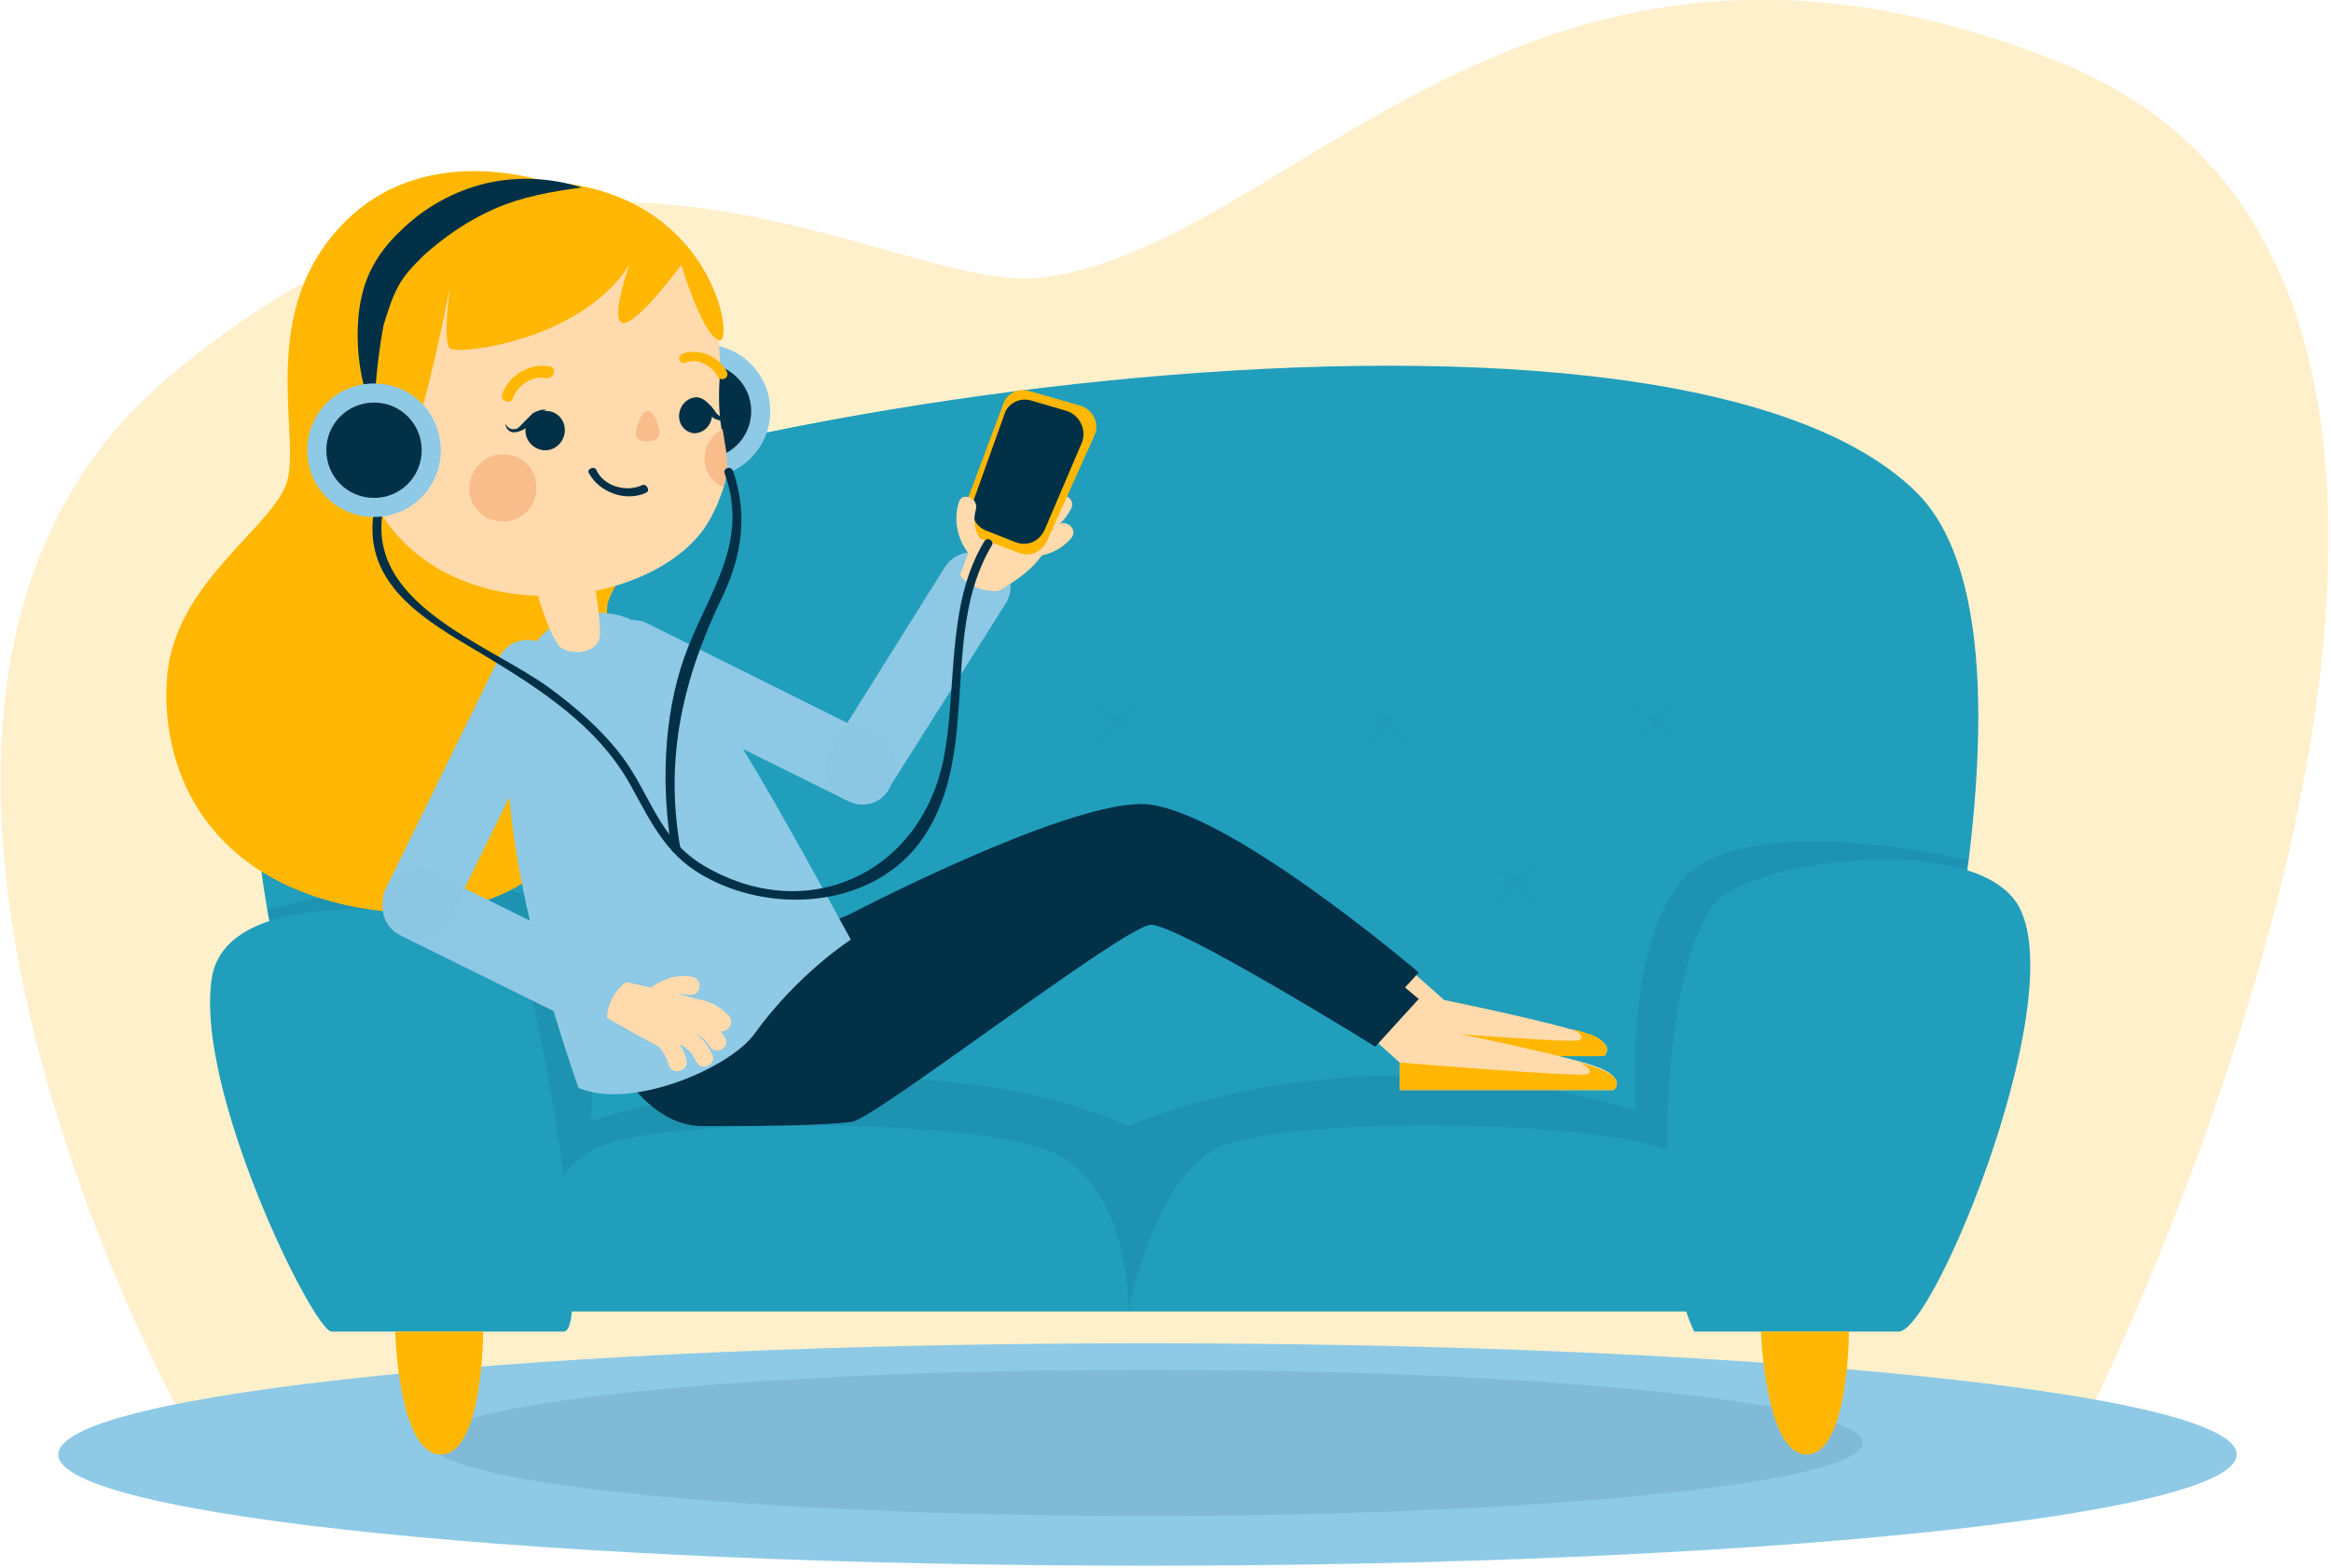 <svg width="220" height="148" viewBox="0 0 220 148" fill="none" xmlns="http://www.w3.org/2000/svg">
<g clip-path="url(#clip0)">
<path opacity="0.2" d="M17.3 134C17.3 134 -20.5 66.4 15.8 35.7C53.3 3.8 84 27.8 98.2 26.2C122 23.5 144.1 -14.2 194.2 5.8C250.1 28 196.9 134 196.9 134H17.3Z" fill="#FFB703"/>
<path d="M108.3 147.8C165.075 147.8 211.1 143.099 211.1 137.3C211.1 131.501 165.075 126.8 108.3 126.8C51.525 126.8 5.5 131.501 5.5 137.3C5.5 143.099 51.525 147.8 108.3 147.8Z" fill="#8ECAE6"/>
<path opacity="0.1" d="M175.8 136.2C175.8 140 145.6 143.1 108.2 143.1C70.8 143.1 40.6 140 40.6 136.2C40.6 132.4 70.8 129.3 108.2 129.3C145.6 129.3 175.8 132.4 175.8 136.2Z" fill="#023047"/>
<path d="M37.8 123.7C37.8 123.7 11.6 69.8 31.7 54.7C51.8 39.6 156.3 22.5 180.8 46.4C196.4 61.6 176.2 123.8 176.2 123.8H37.8V123.7Z" fill="#219EBC"/>
<path opacity="0.1" d="M25.2 85.9C25.2 85.9 42.7 81.1 49.9 84.7C57.1 88.3 55.8 105.8 55.8 105.8C55.8 105.8 84.1 96.5 106.5 106.3C106.5 106.3 128.1 96.5 154.4 104.9C154.4 104.9 152.9 85.2 161.2 81.2C169.5 77.2 185.7 81.2 185.7 81.2L177.1 123.7H33.4L25.2 85.9Z" fill="#023047"/>
<path d="M20 92.3C21.5 82.5 45.2 86.1 48.1 88.7C50.9 91.3 56.1 125.7 53.2 125.7C50.4 125.7 32.9 125.7 31.3 125.7C29.6 125.7 18.3 102.8 20 92.3Z" fill="#219EBC"/>
<path d="M159.9 125.7C159.9 125.7 175.8 125.7 179.2 125.7C182.6 125.7 196.1 92.7 190.1 84.9C185.2 78.6 165.5 81.3 162 85.1C156.6 91.1 155.9 117.6 159.9 125.7Z" fill="#219EBC"/>
<path d="M47.9 123.7H106.5C106.5 123.7 106.8 111 98.1 108.3C89.4 105.6 62.5 105.5 56.4 108.3C50.3 111.1 47.9 123.7 47.9 123.7Z" fill="#219EBC"/>
<path d="M106.5 123.7H165.1C165.1 123.7 165.4 111 156.7 108.3C148 105.6 121.1 105.5 115 108.3C108.9 111.2 106.5 123.7 106.5 123.7Z" fill="#219EBC"/>
<path d="M37.3 125.7H45.6C45.6 125.7 45.6 137.3 41.6 137.3C37.6 137.3 37.3 125.7 37.3 125.7Z" fill="#FFB703"/>
<path d="M166.2 125.7H174.5C174.5 125.7 174.5 137.3 170.5 137.3C166.6 137.3 166.2 125.7 166.2 125.7Z" fill="#FFB703"/>
<g opacity="0.1">
<path opacity="0.1" d="M52.1 71.7C52.2 71 52.4 70.3 52.8 69.7C53.1 69.1 53.5 68.5 54 68C54.9 67 56.2 66.2 57.5 65.9C57 66.4 56.5 66.8 56.1 67.3C55.6 67.8 55.2 68.2 54.8 68.7C53.9 69.7 53 70.7 52.1 71.7Z" fill="#023047"/>
<path opacity="0.1" d="M51.7 66.1C52.4 66.2 53.1 66.4 53.7 66.8C54.3 67.1 54.9 67.5 55.4 68C56.4 68.9 57.2 70.2 57.5 71.5C57 71 56.6 70.5 56.1 70.1C55.6 69.6 55.2 69.2 54.7 68.8C53.6 67.9 52.7 67.1 51.7 66.1Z" fill="#023047"/>
</g>
<g opacity="0.1">
<path opacity="0.1" d="M64.8 86.9C64.9 86.2 65.1 85.5 65.5 84.9C65.8 84.3 66.2 83.7 66.7 83.2C67.6 82.2 68.9 81.4 70.2 81.1C69.7 81.6 69.2 82 68.8 82.5C68.3 83 67.9 83.4 67.5 83.9C66.6 84.9 65.8 85.9 64.8 86.9Z" fill="#023047"/>
<path opacity="0.1" d="M64.4 81.3C65.1 81.4 65.8 81.6 66.4 82C67 82.3 67.6 82.7 68.1 83.2C69.1 84.1 69.9 85.4 70.2 86.7C69.7 86.2 69.3 85.7 68.8 85.3C68.3 84.8 67.9 84.4 67.4 84C66.4 83.1 65.4 82.3 64.4 81.3Z" fill="#023047"/>
</g>
<g opacity="0.1">
<path opacity="0.1" d="M90 86.9C90.1 86.2 90.3 85.5 90.7 84.9C91 84.3 91.4 83.7 91.9 83.2C92.8 82.2 94.1 81.4 95.4 81.1C94.9 81.6 94.4 82 94 82.5C93.5 83 93.1 83.4 92.7 83.9C91.8 84.9 91 85.9 90 86.9Z" fill="#023047"/>
<path opacity="0.1" d="M89.6 81.3C90.3 81.4 91 81.6 91.6 82C92.2 82.3 92.8 82.7 93.3 83.2C94.3 84.1 95.1 85.4 95.4 86.7C94.9 86.2 94.5 85.7 94 85.3C93.5 84.8 93.1 84.4 92.6 84C91.6 83.1 90.6 82.3 89.6 81.3Z" fill="#023047"/>
</g>
<g opacity="0.1">
<path opacity="0.1" d="M115.3 86.9C115.4 86.2 115.6 85.5 116 84.9C116.3 84.3 116.7 83.7 117.2 83.2C118.1 82.2 119.4 81.4 120.7 81.1C120.2 81.6 119.7 82 119.3 82.5C118.8 83 118.4 83.4 118 83.9C117 84.9 116.2 85.9 115.3 86.9Z" fill="#023047"/>
<path opacity="0.1" d="M114.9 81.3C115.6 81.4 116.3 81.6 116.9 82C117.5 82.3 118.1 82.7 118.6 83.2C119.6 84.1 120.4 85.4 120.7 86.7C120.2 86.2 119.8 85.7 119.3 85.3C118.8 84.8 118.4 84.4 117.9 84C116.8 83.1 115.9 82.3 114.9 81.3Z" fill="#023047"/>
</g>
<g opacity="0.1">
<path opacity="0.1" d="M140.5 86.9C140.6 86.2 140.8 85.5 141.2 84.9C141.5 84.3 141.9 83.7 142.4 83.2C143.3 82.2 144.6 81.4 145.9 81.1C145.4 81.6 144.9 82 144.5 82.5C144 83 143.6 83.4 143.2 83.9C142.3 84.9 141.5 85.9 140.5 86.9Z" fill="#023047"/>
<path opacity="0.1" d="M140.1 81.3C140.8 81.4 141.5 81.6 142.1 82C142.7 82.3 143.3 82.7 143.8 83.2C144.8 84.1 145.6 85.4 145.9 86.7C145.4 86.2 145 85.7 144.5 85.3C144 84.8 143.6 84.4 143.1 84C142.1 83.1 141.1 82.3 140.1 81.3Z" fill="#023047"/>
</g>
<g opacity="0.1">
<path opacity="0.1" d="M77.5 71.7C77.6 71 77.8 70.3 78.2 69.7C78.5 69.1 78.9 68.5 79.4 68C80.3 67 81.6 66.2 82.9 65.9C82.4 66.4 81.9 66.8 81.5 67.3C81 67.8 80.6 68.2 80.2 68.7C79.2 69.7 78.4 70.7 77.5 71.7Z" fill="#023047"/>
<path opacity="0.1" d="M77.1 66.1C77.8 66.2 78.5 66.4 79.1 66.8C79.7 67.1 80.3 67.5 80.8 68C81.8 68.9 82.6 70.2 82.9 71.5C82.4 71 82 70.5 81.5 70.1C81 69.6 80.6 69.2 80.1 68.8C79 67.9 78.1 67.1 77.1 66.1Z" fill="#023047"/>
</g>
<g opacity="0.1">
<path opacity="0.1" d="M102.9 71.7C103 71 103.2 70.3 103.6 69.7C103.9 69.1 104.3 68.5 104.8 68C105.7 67 107 66.2 108.3 65.9C107.8 66.4 107.3 66.8 106.9 67.3C106.4 67.8 106 68.2 105.6 68.7C104.6 69.7 103.8 70.7 102.9 71.7Z" fill="#023047"/>
<path opacity="0.1" d="M102.4 66.1C103.1 66.2 103.8 66.4 104.4 66.8C105 67.1 105.6 67.5 106.1 68C107.1 68.9 107.9 70.2 108.2 71.5C107.7 71 107.3 70.5 106.8 70.1C106.3 69.6 105.9 69.2 105.4 68.8C104.4 67.9 103.4 67.1 102.4 66.1Z" fill="#023047"/>
</g>
<g opacity="0.1">
<path opacity="0.1" d="M128.2 71.7C128.3 71 128.5 70.3 128.9 69.7C129.2 69.1 129.6 68.5 130.1 68C131 67 132.3 66.2 133.6 65.9C133.1 66.4 132.6 66.8 132.2 67.3C131.7 67.8 131.3 68.2 130.9 68.7C130 69.7 129.2 70.7 128.2 71.7Z" fill="#023047"/>
<path opacity="0.1" d="M127.8 66.1C128.5 66.2 129.2 66.4 129.8 66.8C130.4 67.1 131 67.5 131.5 68C132.5 68.9 133.3 70.2 133.6 71.5C133.1 71 132.7 70.5 132.2 70.1C131.7 69.6 131.3 69.2 130.8 68.8C129.8 67.9 128.8 67.1 127.8 66.1Z" fill="#023047"/>
</g>
<g opacity="0.1">
<path opacity="0.1" d="M153.6 71.7C153.7 71 153.9 70.3 154.3 69.7C154.6 69.1 155 68.5 155.5 68C156.4 67 157.7 66.2 159 65.9C158.5 66.4 158 66.8 157.6 67.3C157.1 67.8 156.7 68.2 156.3 68.7C155.4 69.7 154.6 70.7 153.6 71.7Z" fill="#023047"/>
<path opacity="0.1" d="M153.2 66.1C153.9 66.2 154.6 66.4 155.2 66.8C155.8 67.1 156.4 67.5 156.9 68C157.9 68.9 158.7 70.2 159 71.5C158.5 71 158.1 70.5 157.6 70.1C157.1 69.6 156.7 69.2 156.2 68.8C155.2 67.9 154.2 67.1 153.2 66.1Z" fill="#023047"/>
</g>
<path d="M66.4 45.1C69.879 45.1 72.7 42.28 72.7 38.8C72.7 35.321 69.879 32.5 66.4 32.5C62.921 32.5 60.1 35.321 60.1 38.8C60.1 42.28 62.921 45.1 66.4 45.1Z" fill="#8ECAE6"/>
<path d="M70.9 38.8C70.9 41.3 68.9 43.3 66.4 43.3C63.9 43.3 61.9 41.3 61.9 38.8C61.9 36.3 63.9 34.3 66.4 34.3C68.8 34.3 70.9 36.3 70.9 38.8Z" fill="#023047"/>
<path d="M151.4 99.7H132.3V97.2L129.6 94.8L132.8 91.3L136.3 94.4C136.3 94.4 144.2 96 148.4 97.2C149.4 97.5 150.2 97.7 150.6 97.9C152.4 98.8 151.4 99.7 151.4 99.7Z" fill="#FFDAAC"/>
<path d="M151.4 99.7H132.3V97.2C132.3 97.2 148.2 98.5 149 98.2C149.8 97.9 148.6 97.2 148.3 97.1C149.3 97.4 150.1 97.6 150.5 97.8C152.4 98.8 151.4 99.7 151.4 99.7Z" fill="#FFB703"/>
<path d="M152.3 102.9H132.1V100.3L129.2 97.7L132.6 94L136.3 97.3C136.3 97.3 144.7 99 149.1 100.2C150.2 100.5 151 100.8 151.4 101C153.4 102 152.3 102.9 152.3 102.9Z" fill="#FFDAAC"/>
<path d="M152.3 102.9H132.1V100.3C132.1 100.3 148.9 101.7 149.8 101.4C150.6 101.1 149.3 100.4 149.1 100.3C150.2 100.6 151 100.9 151.4 101.1C153.4 102 152.3 102.9 152.3 102.9Z" fill="#FFB703"/>
<path d="M59.3 99.4C59.3 99.4 62 103.7 66.3 103.7C70.6 103.7 77.2 103.7 79.4 103.7C81.7 103.7 106.1 84.8 108.6 84.8C111.1 84.7 129.8 96.3 129.8 96.3L133.9 91.8C133.9 91.8 115.3 75.9 107.7 75.9C100.1 75.9 80.2 86.3 80.2 86.3C80.2 86.3 60.9 94.2 59.3 99.4Z" fill="#023047"/>
<path d="M59.3 102C59.3 102 62 106.3 66.3 106.3C70.6 106.3 77.3 106.3 80.4 105.9C82.6 105.6 106.1 87.4 108.6 87.3C111.1 87.2 129.8 98.8 129.8 98.8L133.9 94.3C133.9 94.3 115.3 78.4 107.7 78.4C100.1 78.4 80.2 88.8 80.2 88.8C80.2 88.8 60.9 96.7 59.3 102Z" fill="#023047"/>
<path d="M61.8 23.3C57.5 17.6 41.9 11.9 32.8 20.7C23.7 29.5 28.8 41.8 26.9 46C25 50.2 16.6 55.3 15.8 63.6C15 71.9 18.9 82.7 33.4 85.6C48 88.4 55.5 79.9 57.9 72C60.4 63.8 56.6 59.9 57.4 56.8C58.2 53.7 72.3 37.2 61.8 23.3Z" fill="#FFB703"/>
<path d="M84.2 73.7L84 74.3C83.3 75.8 81.5 76.4 80 75.6L58.2 64.8C56.7 64.1 56.1 62.3 56.9 60.8L57.2 60.2C57.9 58.7 59.7 58.1 61.2 58.9L82.9 69.7C84.4 70.4 85 72.2 84.2 73.7Z" fill="#8ECAE6"/>
<path d="M93.4 52.6L94 52.9C95.4 53.8 95.8 55.6 94.9 57L83.9 74.4C83 75.8 81.2 76.2 79.8 75.3L79.2 75C77.8 74.1 77.4 72.3 78.3 70.9L89.2 53.5C90.1 52.1 92 51.7 93.4 52.6Z" fill="#8ECAE6"/>
<g opacity="0.1">
<path opacity="0.1" d="M84.3 73.7L84 74.2C83.3 75.7 81.5 76.3 80 75.6L58.2 64.9C56.7 64.2 56.1 62.4 56.8 60.9L57.1 60.3C57.8 58.8 59.6 58.2 61.1 58.9L82.9 69.6C84.4 70.4 85 72.2 84.3 73.7Z" fill="#023047"/>
<path opacity="0.1" d="M93.3 52.5L93.9 52.8C95.3 53.7 95.7 55.5 94.8 56.9L83.9 74.4C83 75.8 81.2 76.2 79.8 75.3L79.3 75C77.9 74.1 77.5 72.3 78.4 70.9L89.3 53.5C90.1 52 91.9 51.6 93.3 52.5Z" fill="#023047"/>
</g>
<path d="M54.6 58.1C62 56.4 66.5 63.4 80.3 88.7C80.3 88.7 75.3 91.9 71.2 97.6C68.8 100.9 59.5 104.8 54.6 102.7C54.6 102.6 39.5 61.6 54.6 58.1Z" fill="#8ECAE6"/>
<path d="M50 53.6C50 53.6 51.7 60.1 52.9 61.1C53.9 61.9 56.4 61.7 56.6 60.1C56.8 58.5 55.7 52.7 55.7 52.7L50 53.6Z" fill="#FFDAAC"/>
<path d="M68.3 46C68 46.9 67.6 48 66.9 49.2C62.2 57.3 43.5 60 36.1 48.7C27.1 34.9 35.1 19.5 48.7 17.8C57.5 16.7 68.8 22.2 67.9 36.1C67.8 37.9 67.9 39.3 68.1 40.5C68.5 42.5 68.9 43.9 68.3 46Z" fill="#FFDAAC"/>
<path d="M61 38.8C61.8 38.6 62.4 40.8 62.2 41.1C62 41.7 60.5 41.9 60.1 41.3C59.8 41 60.4 39 61 38.8Z" fill="#F8BD8A"/>
<path d="M53.3 40.8C53.2 41.8 52.3 42.6 51.3 42.5C50.3 42.4 49.5 41.5 49.6 40.5C49.7 39.5 50.6 38.7 51.6 38.8C52.6 38.8 53.4 39.7 53.3 40.8Z" fill="#023047"/>
<path d="M67.2 39.3C67.1 40.2 66.4 40.9 65.5 40.9C64.6 40.8 64 40 64.1 39.1C64.2 38.2 64.9 37.5 65.8 37.5C66.6 37.6 67.3 38.4 67.2 39.3Z" fill="#023047"/>
<path d="M60.6 45.8C59.1 46.5 57 45.9 56.3 44.4C56.1 43.9 55.3 44.3 55.6 44.7C56.6 46.5 59.1 47.4 61 46.5C61.4 46.3 61 45.6 60.6 45.8Z" fill="#023047"/>
<path d="M51.9 34.6C50.1 34.2 48 35.4 47.4 37.2C47.2 37.9 48.2 38.2 48.4 37.6C48.8 36.4 50.3 35.4 51.5 35.7C52.3 35.8 52.6 34.7 51.9 34.6Z" fill="#FFB703"/>
<path d="M64.4 33.4C66 32.8 67.9 33.7 68.6 35.1C68.9 35.7 68 36.1 67.7 35.5C67.2 34.5 65.8 33.8 64.8 34.2C64.2 34.5 63.8 33.7 64.4 33.4Z" fill="#FFB703"/>
<path d="M50.6 46.3C50.5 48.1 48.9 49.4 47.2 49.2C45.4 49.1 44.1 47.5 44.3 45.8C44.5 44.1 46 42.7 47.7 42.9C49.5 43 50.8 44.5 50.6 46.3Z" fill="#F8BD8A"/>
<path d="M68.3 46C67.1 45.5 66.4 44.3 66.5 43C66.6 41.9 67.3 41 68.2 40.5C68.5 42.5 68.9 43.9 68.3 46Z" fill="#F8BD8A"/>
<path d="M47.7 40C47.9 40.4 48.3 40.6 48.6 40.5C48.9 40.5 49.1 40.2 49.4 39.9C49.7 39.6 50 39.3 50.3 39C50.7 38.8 51.1 38.6 51.6 38.7C51.2 38.8 50.9 39 50.6 39.3C50.3 39.6 50.1 39.9 49.8 40.2C49.7 40.4 49.5 40.5 49.3 40.6C49.1 40.7 48.8 40.8 48.6 40.8C48.1 40.9 47.7 40.4 47.7 40Z" fill="#023047"/>
<path d="M68.9 38.8C68.9 39.2 68.7 39.7 68.1 39.7C67.9 39.7 67.6 39.6 67.4 39.5C67.2 39.4 67.1 39.2 67 39.1L66.3 38.2C66.1 37.9 65.8 37.7 65.5 37.6C65.9 37.5 66.3 37.7 66.6 37.9C66.9 38.1 67.2 38.4 67.4 38.7C67.6 39 67.8 39.3 68.1 39.3C68.5 39.4 68.8 39.1 68.9 38.8Z" fill="#023047"/>
<path d="M36.6 45.6C39 45.6 42.5 26.9 42.5 26.9C42.5 26.9 41.7 32.4 42.5 32.9C43.3 33.5 54.8 32.2 59.4 25C59.4 25 57.5 30.3 58.8 30.5C60.2 30.6 64.3 25 64.3 25C64.3 25 66.2 31.4 67.8 32.1C69.5 33 67.5 17.1 50 17.1C32.5 17.1 31.3 32.4 32.1 37.9C32.7 41.7 35.4 45.6 36.6 45.6Z" fill="#FFB703"/>
<path d="M37.6 40.9C37.6 40.9 34.7 37.8 31.6 39.1C28.5 40.4 31 47.1 34 47.7C37 48.3 38.3 45.6 38.3 45.6L37.6 40.9Z" fill="#FFDAAC"/>
<path d="M31.9 42.1C32.6 41.6 33.7 41.4 34.6 41.8C35.1 42 35.5 42.3 35.8 42.6C36.1 43 36.4 43.4 36.6 43.8L37 44.7L36.1 44.5C35.9 44.5 35.7 44.5 35.5 44.5C35.3 44.5 35.1 44.6 34.9 44.7C34.5 44.9 34.1 45.2 33.7 45.6C33.8 45.1 34.1 44.5 34.5 44.1C34.7 43.9 35 43.8 35.3 43.6C35.6 43.5 35.9 43.4 36.2 43.4L35.7 44.1C35.5 43.8 35.3 43.4 35.1 43.2C34.9 42.9 34.6 42.7 34.3 42.5C33.6 42.3 32.8 42.1 31.9 42.1Z" fill="#F8BD8A"/>
<path d="M38.4 88.2L37.8 87.9C36.3 87.2 35.7 85.4 36.4 83.9L47.1 62.1C47.8 60.6 49.6 60 51.1 60.7L51.7 61C53.2 61.7 53.8 63.5 53.1 65L42.4 86.8C41.7 88.3 39.9 88.9 38.4 88.2Z" fill="#8ECAE6"/>
<path d="M60.5 95.4L60.2 96C59.5 97.5 57.7 98.1 56.2 97.4L37.8 88.3C36.3 87.6 35.7 85.8 36.4 84.3L36.7 83.7C37.4 82.2 39.2 81.6 40.7 82.3L59.1 91.4C60.6 92.1 61.2 93.9 60.5 95.4Z" fill="#8ECAE6"/>
<g opacity="0.1">
<path opacity="0.1" d="M38.4 88.2L37.8 87.9C36.3 87.2 35.7 85.4 36.4 83.9L47.1 62.1C47.8 60.6 49.6 60 51.1 60.7L51.7 61C53.2 61.7 53.8 63.5 53.1 65L42.4 86.8C41.7 88.3 39.9 88.9 38.4 88.2Z" fill="#023047"/>
<path opacity="0.1" d="M60.5 95.4L60.2 96C59.5 97.5 57.7 98.1 56.2 97.4L37.8 88.3C36.3 87.6 35.7 85.8 36.4 84.3L36.7 83.7C37.4 82.2 39.2 81.6 40.7 82.3L59.1 91.4C60.6 92.1 61.2 93.9 60.5 95.4Z" fill="#023047"/>
</g>
<path d="M65.3 92.2C63.6 91.9 62 92.6 60.8 93.8C60 94.6 61.4 95.6 62.1 94.8C62.9 94 64 93.7 65 93.9C66.2 94.1 66.4 92.4 65.3 92.2Z" fill="#FFDAAC"/>
<path d="M57.3 96.1C57.3 96.1 57.2 94.1 59.1 92.7C59.1 92.7 65 94 66 94.4C67.3 95 63 99.1 62 98.7C61 98.2 57.3 96.1 57.3 96.1Z" fill="#FFDAAC"/>
<path d="M64.8 100.1C64.4 98.4 63.2 97.2 61.6 96.5C60.6 96.1 60.1 97.8 61.1 98.1C62.1 98.5 62.8 99.4 63.1 100.5C63.4 101.6 65 101.1 64.8 100.1Z" fill="#FFDAAC"/>
<path d="M67.2 99.5C66.5 97.9 65.1 96.9 63.4 96.6C62.3 96.4 62.2 98.1 63.3 98.3C64.4 98.5 65.3 99.2 65.7 100.2C66.2 101.2 67.7 100.5 67.2 99.5Z" fill="#FFDAAC"/>
<path d="M68.4 97.9C67.5 96.4 66 95.6 64.3 95.5C63.2 95.4 63.3 97.2 64.4 97.2C65.5 97.3 66.5 97.9 67 98.8C67.6 99.7 69 98.8 68.4 97.9Z" fill="#FFDAAC"/>
<path d="M68.8 95.9C67.6 94.6 66 94.1 64.3 94.3C63.2 94.4 63.6 96.1 64.7 96C65.8 95.9 66.8 96.3 67.6 97.1C68.3 97.9 69.5 96.7 68.8 95.9Z" fill="#FFDAAC"/>
<path d="M90.6 54.3C90.6 54.3 91.7 55.9 94.2 55.8C94.2 55.8 96.9 54.4 98.2 52.6C98.8 51.8 98 51.3 98.5 50.2C99 48.9 93.3 48.4 92.7 49.3C92.1 50.2 90.6 54.3 90.6 54.3Z" fill="#FFDAAC"/>
<path d="M101.1 50.8C100 52.1 98.3 52.7 96.6 52.5C95.5 52.4 95.9 50.7 96.9 50.8C98 50.9 99 50.4 99.8 49.6C100.6 48.9 101.8 50 101.1 50.8Z" fill="#FFDAAC"/>
<path d="M96.2 45.4C96.6 47.1 96.1 48.7 95 50C94.3 50.8 93.1 49.6 93.8 48.7C94.5 47.9 94.7 46.8 94.5 45.7C94.3 44.7 95.9 44.3 96.2 45.4Z" fill="#FFDAAC"/>
<path d="M98.1 45.9C98.3 47.6 97.6 49.2 96.3 50.3C95.5 51 94.5 49.6 95.3 48.9C96.1 48.2 96.5 47.1 96.4 46C96.3 45 98 44.8 98.1 45.9Z" fill="#FFDAAC"/>
<path d="M101.1 48C100.3 49.6 98.9 50.5 97.2 50.8C96.1 51 96 49.3 97.1 49.1C98.2 48.9 99.1 48.2 99.5 47.2C100 46.2 101.6 47 101.1 48Z" fill="#FFDAAC"/>
<path d="M97.1 36.9L102 38.3C103.2 38.7 103.8 40 103.3 41.1L98.8 51.1C98.3 52.1 97.2 52.6 96.2 52.2L92.2 50.7C91.1 50.3 90.6 49.1 91 48L94.7 38.1C95 37.2 96 36.6 97.1 36.9Z" fill="#FFB703"/>
<path d="M97.3 37.8L100.7 38.8C101.9 39.2 102.6 40.6 102.1 41.8L98.6 50C98.1 51.1 97 51.6 95.9 51.2L93.1 50.1C92 49.7 91.4 48.4 91.9 47.2L94.8 39.1C95.1 38.1 96.2 37.5 97.3 37.8Z" fill="#023047"/>
<path d="M91.3 52.1C90.3 50.7 90 49 90.5 47.4C90.8 46.4 92.4 47 92.1 48.1C91.8 49.2 92 50.3 92.7 51.1C93.4 52 92 53 91.3 52.1Z" fill="#FFDAAC"/>
<path d="M35.3 39.2C34.1 36.5 33.6 33.4 33.8 30.3C33.9 28.8 34.2 27.2 34.9 25.7C35.6 24.2 36.7 22.8 37.8 21.8C40 19.6 42.9 18 45.9 17.3C48.9 16.6 52.1 16.8 54.9 17.7C51.9 18.1 49.2 18.6 46.7 19.7C44.2 20.8 42 22.3 40 24.1C39 25.1 38.2 25.9 37.6 27C37 28.1 36.6 29.4 36.2 30.7C35.7 33.4 35.4 36.2 35.3 39.2Z" fill="#023047"/>
<path d="M35.4 47.7C33.8 55.1 40.2 58.6 45.6 61.8C50.9 65 56.4 68.5 59.5 74.1C61.6 77.9 63 81 67 83C73.2 86.2 82 85.6 86.6 79.8C92.9 71.7 88.5 60 93.6 51.5C93.9 51.1 93.2 50.6 92.9 51.1C89.2 57.2 90.4 65.2 89 71.9C86.7 82.6 76 87.4 66.4 81.7C62.2 79.2 61.4 75 58.7 71.4C56.8 68.9 54.4 66.8 51.8 64.9C46 60.7 34.3 57 36.2 47.9C36.3 47.5 35.5 47.2 35.4 47.7Z" fill="#023047"/>
<path d="M68.4 44.7C70.8 51.4 66.7 56.1 64.6 62C62.6 67.6 62.4 74.4 63.4 80.2C63.5 80.7 64.3 80.5 64.2 80C62.7 71.5 64.5 63.9 68.2 56.3C70 52.5 70.6 48.6 69.2 44.5C69 43.9 68.2 44.2 68.4 44.7Z" fill="#023047"/>
<path d="M41.6 42.5C41.6 46 38.8 48.8 35.3 48.8C31.8 48.8 29 46 29 42.5C29 39 31.8 36.2 35.3 36.2C38.8 36.2 41.6 39 41.6 42.5Z" fill="#8ECAE6"/>
<path d="M39.8 42.5C39.8 45 37.8 47 35.3 47C32.8 47 30.8 45 30.8 42.5C30.8 40 32.8 38 35.3 38C37.8 38 39.8 40 39.8 42.5Z" fill="#023047"/>
</g>
<defs>
<clipPath id="clip0">
<rect width="219.8" height="147.8" fill="white"/>
</clipPath>
</defs>
</svg>
